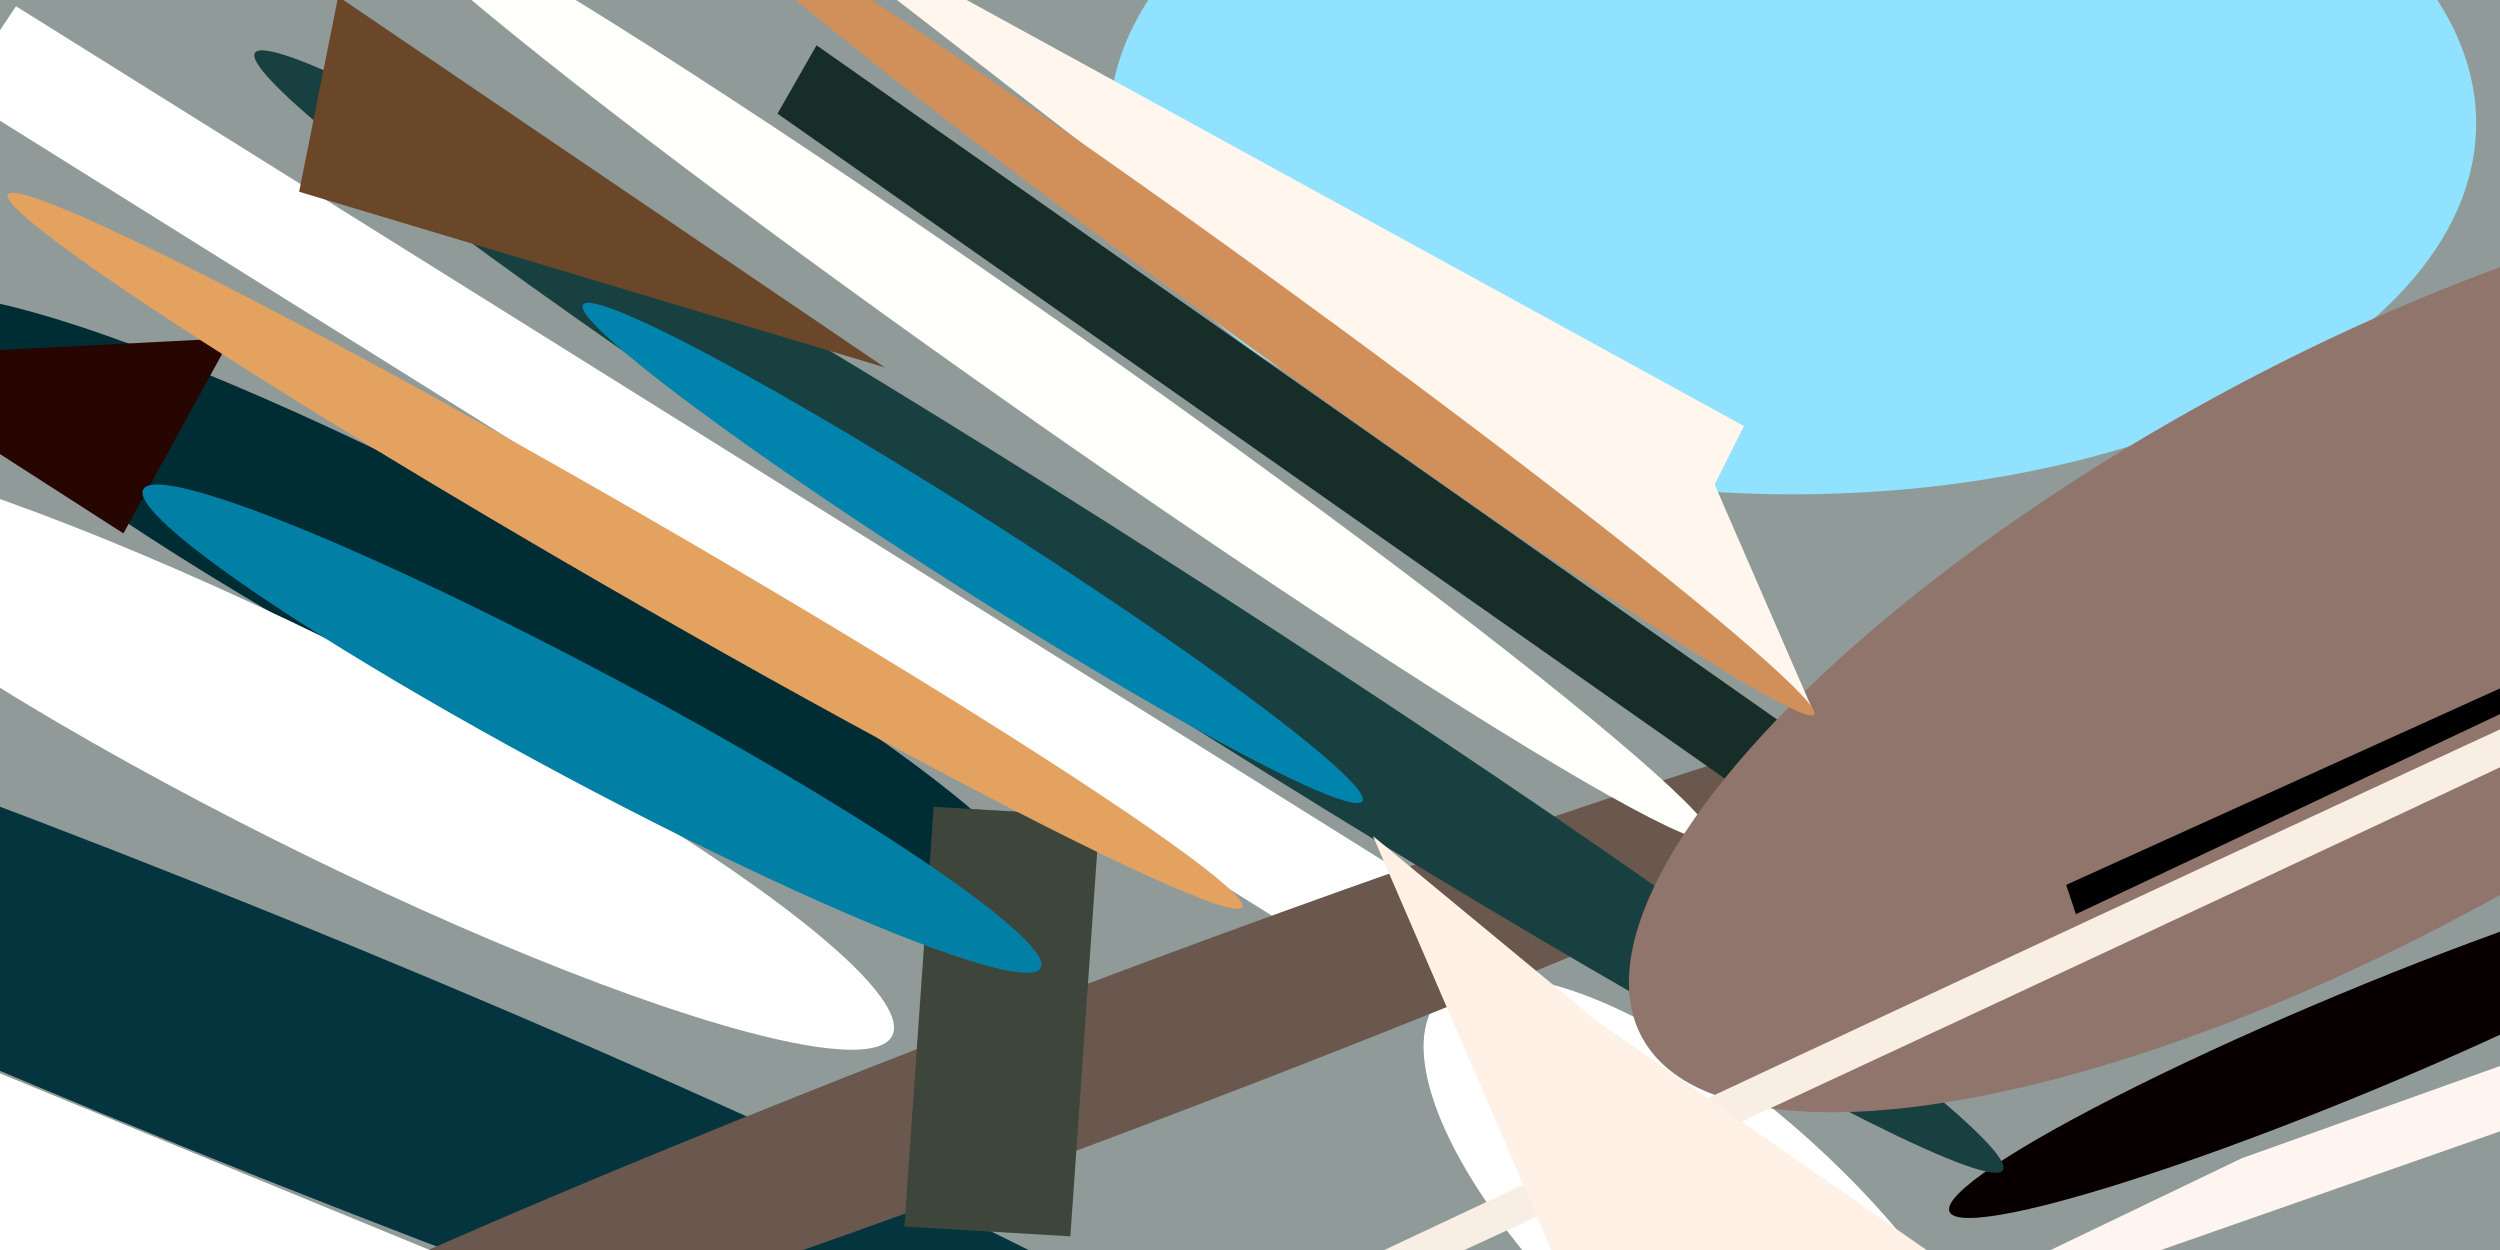 <svg xmlns="http://www.w3.org/2000/svg" viewBox="0 0 400 200"><path fill="#909b99" d="M0 0h400v200H0z"/><g transform="translate(1 1) scale(1.562)"><ellipse fill="#90e2ff" cx="183" cy="12" rx="70" ry="38"/><ellipse fill="#002c34" rx="1" ry="1" transform="matrix(4.796 -9.057 58.826 31.147 48 62)"/><ellipse fill="#fff" rx="1" ry="1" transform="matrix(58.754 29.451 -4.667 9.31 32 76)"/><ellipse fill="#04343d" rx="1" ry="1" transform="matrix(-4.802 11.85 -123.834 -50.184 23 105)"/><ellipse fill="#fff" rx="1" ry="1" transform="matrix(-28.176 -25.37 9.756 -10.835 175 127)"/><path fill="#fff" d="M1 0l152 95-6 9L-5 9z"/><ellipse fill="#080000" rx="1" ry="1" transform="matrix(-41.95 17.475 -1.997 -4.794 241 106)"/><ellipse fill="#6a584e" rx="1" ry="1" transform="matrix(2.756 7.301 -107.742 40.665 112 108)"/><ellipse fill="#194041" rx="1" ry="1" transform="matrix(-3.492 5.463 -89.523 -57.224 115 62)"/><ellipse fill="#fffffb" rx="1" ry="1" transform="matrix(68.667 48.26 -2.815 4.005 106 37)"/><path fill="#172d27" d="M79 11l4-7 104 73-4 7z"/><path fill="#fff" d="M-16 103l73 30-73 5z"/><ellipse fill="#90756c" rx="1" ry="1" transform="matrix(72.423 -39.66 14.11 25.767 240 66)"/><path fill="#fff7ee" d="M185 72L74-14l104 57-3 6z"/><path fill="#3e453b" d="M112 83l-3 43-17-1 3-43z"/><path d="M212 93l-1-3 53-24 1 2z"/><path fill="#270500" d="M23 34l-39 2 28 18z"/><ellipse fill="#d1905a" rx="1" ry="1" transform="matrix(2.054 -2.827 57.187 41.549 128 31)"/><path fill="#6a4728" d="M90 37L30 19l4-20z"/><ellipse fill="#f9eee4" rx="1" ry="1" transform="matrix(-.779 -1.671 175.207 -81.7 204 100)"/><ellipse fill="#e4a260" rx="1" ry="1" transform="rotate(-60 80 -27) scale(4.085 73.002)"/><path fill="#fff5f0" d="M229 118l42-15-12 11-80 28z"/><ellipse fill="#0084ae" rx="1" ry="1" transform="matrix(-1.983 3.113 -39.918 -25.431 99 56)"/><ellipse fill="#017fa4" rx="1" ry="1" transform="matrix(-45.971 -24.515 2.637 -4.945 60 74)"/><path fill="#fff1e5" d="M165 143l-25-58 23 19 36 25z"/></g></svg>